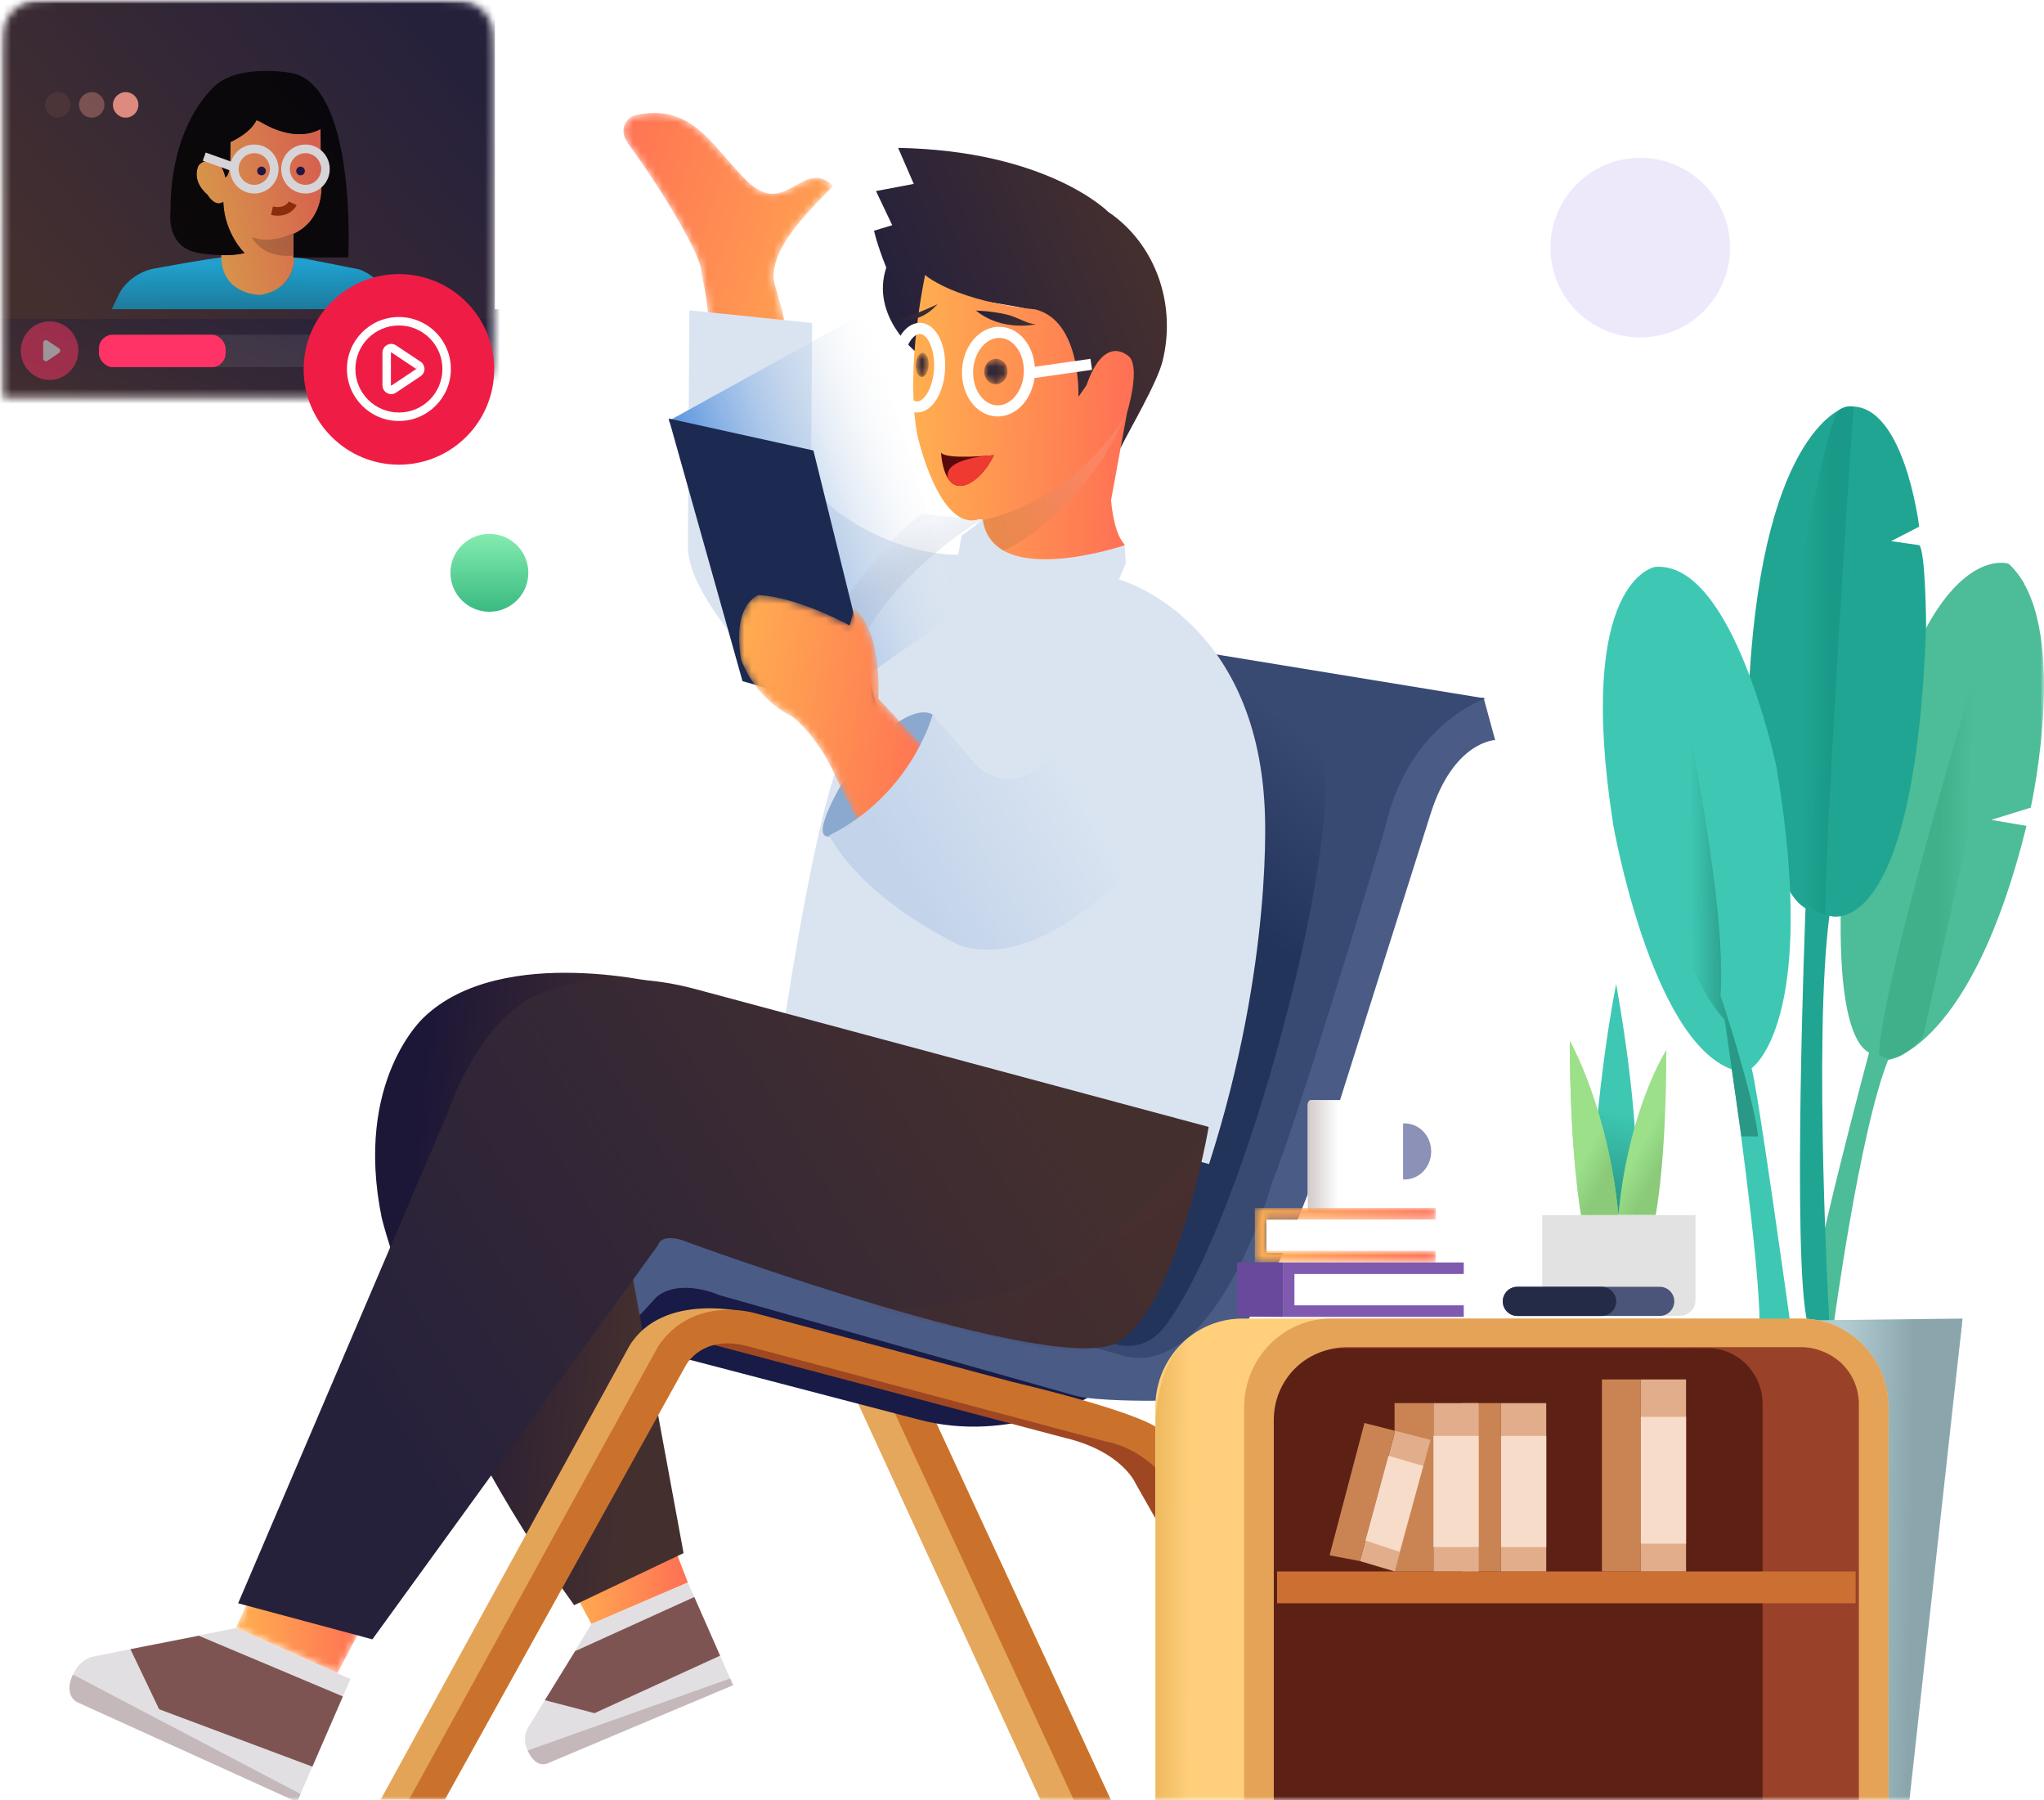 <svg width="276" height="243" viewBox="0 0 276 243" fill="none" xmlns="http://www.w3.org/2000/svg">
<mask id="mask0_1312_31149" style="mask-type:alpha" maskUnits="userSpaceOnUse" x="0" y="0" width="276" height="243">
<rect width="276" height="243" transform="matrix(-1 0 0 1 276 0)" fill="#C4C4C4"/>
</mask>
<g mask="url(#mask0_1312_31149)">
<path fill-rule="evenodd" clip-rule="evenodd" d="M76.618 213.188L79.862 219.235L92.886 213.629L90.018 206.238L76.618 213.188Z" fill="url(#paint0_linear_1312_31149)"/>
<path fill-rule="evenodd" clip-rule="evenodd" d="M74.448 237.659L98.988 227.489L92.886 213.629L79.862 219.235L71.362 233.132C71.362 233.132 69.656 235.493 72.674 237.988C72.674 237.988 73.21 238.171 74.448 237.659Z" fill="#E2DFE2"/>
<path fill-rule="evenodd" clip-rule="evenodd" d="M77.661 222.893L93.75 215.59L97.235 223.506L80.279 231.269L73.574 229.517L77.661 222.893Z" fill="#7E5452"/>
<mask id="mask1_1312_31149" style="mask-type:alpha" maskUnits="userSpaceOnUse" x="31" y="213" width="19" height="13">
<path fill-rule="evenodd" clip-rule="evenodd" d="M49.251 218.887L45.561 225.881L31.838 219.784L34.861 213.189L49.251 218.887Z" fill="white"/>
</mask>
<g mask="url(#mask1_1312_31149)">
<path fill-rule="evenodd" clip-rule="evenodd" d="M49.251 218.887L45.561 225.881L31.838 219.784L34.861 213.189L49.251 218.887Z" fill="url(#paint1_linear_1312_31149)"/>
</g>
<path fill-rule="evenodd" clip-rule="evenodd" d="M11.285 229.974L40.108 243.254L47.318 226.661L31.838 219.783L12.756 223.598C12.756 223.598 9.3 224.017 9.56 228.685C9.56 228.685 9.833 229.306 11.285 229.974Z" fill="#E2DFE2"/>
<path fill-rule="evenodd" clip-rule="evenodd" d="M26.844 220.818L46.298 229.009L42.179 238.487L21.486 230.739L17.61 222.627L26.844 220.818Z" fill="#7E5452"/>
<path fill-rule="evenodd" clip-rule="evenodd" d="M9.835 226.046L40.577 242.176L40.109 243.255L10.559 229.852C10.559 229.852 8.474 229.107 9.835 226.046Z" fill="#C4B8BA"/>
<mask id="mask2_1312_31149" style="mask-type:alpha" maskUnits="userSpaceOnUse" x="27" y="226" width="21" height="18">
<path fill-rule="evenodd" clip-rule="evenodd" d="M45.965 226.061L27.896 237.872L40.109 243.254L47.318 226.662L45.965 226.061Z" fill="white"/>
</mask>
<g mask="url(#mask2_1312_31149)">
</g>
<path fill-rule="evenodd" clip-rule="evenodd" d="M126.401 192.026L150 243H140.5L115.385 188.418L126.401 192.026Z" fill="#E5A75B"/>
<path fill-rule="evenodd" clip-rule="evenodd" d="M120.306 189.636L145 243H150L125.608 190.358L120.306 189.636Z" fill="#CA722C"/>
<path fill-rule="evenodd" clip-rule="evenodd" d="M147.407 188.375C147.407 188.375 136.701 195.067 123.852 191.586L81.829 180.612L86.379 171.512H97.133L148.746 185.43L147.407 188.375Z" fill="#171B46"/>
<path fill-rule="evenodd" clip-rule="evenodd" d="M157.415 207.126L156.847 206.428L153.376 200.333C153.376 200.333 151.602 195.938 143.734 194.087L94.83 181.141H102.175L150.637 193.167L158.768 197.018L160.195 206.291L157.415 207.126Z" fill="#9F4722"/>
<path fill-rule="evenodd" clip-rule="evenodd" d="M186.069 155.439C186.069 157.53 187.677 159.225 189.66 159.225C191.644 159.225 193.252 157.53 193.252 155.439C193.252 153.346 191.644 151.651 189.66 151.651C187.677 151.651 186.069 153.346 186.069 155.439Z" fill="#8B91B7"/>
<path fill-rule="evenodd" clip-rule="evenodd" d="M218.225 132.829C218.225 132.829 222.459 155.473 220.342 163.85H214.727C214.727 163.85 215.365 147.629 218.225 132.829Z" fill="url(#paint2_linear_1312_31149)"/>
<path fill-rule="evenodd" clip-rule="evenodd" d="M155.58 93.294L200.333 94.203L201.888 99.906C201.888 99.906 196.316 100.035 193.206 109.754L181.09 148.044C181.09 148.044 169.234 189.492 155.58 189.092C155.58 189.092 147.971 189.158 145.258 188.426L97.132 174.836C97.132 174.836 91.832 172.439 88.635 175.103L80.939 183.465C80.939 183.465 79.772 185.185 75.776 185.062H52.909L54.015 182.604C54.015 182.604 55.613 178.115 62.806 177.071L73.317 177.932C73.317 177.932 75.374 175.146 78.002 172.359C81.219 168.947 85.719 167.038 90.408 166.965C92.038 166.942 93.665 167.143 95.238 167.566L146.179 181.264C146.179 181.264 156.607 178.022 161.82 157.449C161.82 157.449 166.893 133.636 176.615 118.277L155.58 93.294Z" fill="#4A5C86"/>
<path fill-rule="evenodd" clip-rule="evenodd" d="M90.23 132.977C90.23 132.977 67.849 127.155 57.236 137.338C57.236 137.338 47.759 145.825 51.541 164.398C51.541 164.398 57.485 188.936 77.527 216.689L92.302 209.664L83.743 163.266L90.23 132.977Z" fill="url(#paint3_linear_1312_31149)"/>
<path fill-rule="evenodd" clip-rule="evenodd" d="M247.56 179.111C247.56 179.111 251.099 152.672 254.951 143.095C254.951 143.095 266.199 141.606 273.635 111.494L268.875 110.679L274.21 109.025C274.21 109.025 279.834 83.684 271.144 76.08C271.144 76.08 265.403 74.22 259.506 85.857C259.506 85.857 249.654 103.842 248.714 119.26C248.714 119.26 247.327 139.332 252.378 142.105C252.378 142.105 244.752 170.533 244.157 177.467L243.761 179.943L247.56 179.111Z" fill="#4DBC98"/>
<path fill-rule="evenodd" clip-rule="evenodd" d="M259.666 139.961C255.453 144.73 253.727 142.25 253.727 142.25C254.152 130.994 271.144 76.081 271.144 76.081C272.137 76.814 273.323 78.788 273.323 78.788L259.666 139.961Z" fill="url(#paint4_linear_1312_31149)"/>
<path fill-rule="evenodd" clip-rule="evenodd" d="M247.027 178.716C247.027 178.716 244.818 140.268 247.027 123.623C247.027 123.623 258.586 127.938 260.081 84.44C260.081 84.44 260.016 74.352 259.148 73.592L255.354 73.05L259.148 71.099C259.148 71.099 257.049 53.643 249.243 54.944C249.243 54.944 238.24 57.548 236.23 91.38C236.23 91.38 237.294 118.944 243.8 122.61C243.8 122.61 241.923 170.612 244.098 178.716H247.027Z" fill="#20A592"/>
<path fill-rule="evenodd" clip-rule="evenodd" d="M239.541 97.888C239.541 97.888 245.649 58.717 248.305 55.356C248.305 55.356 249.187 54.695 250.271 54.875C250.271 54.875 246.695 107.262 246.44 123.405C246.44 123.405 238.009 122.884 239.541 97.888Z" fill="url(#paint5_linear_1312_31149)"/>
<path opacity="0.2" fill-rule="evenodd" clip-rule="evenodd" d="M209.358 33.43C209.358 40.126 214.787 45.554 221.482 45.554C228.179 45.554 233.606 40.126 233.606 33.43C233.606 26.733 228.179 21.307 221.482 21.307C214.787 21.307 209.358 26.733 209.358 33.43Z" fill="#A692E7"/>
<path fill-rule="evenodd" clip-rule="evenodd" d="M60.824 77.327C60.824 80.229 63.178 82.584 66.081 82.584C68.986 82.584 71.339 80.229 71.339 77.327C71.339 74.424 68.986 72.07 66.081 72.07C63.178 72.07 60.824 74.424 60.824 77.327Z" fill="url(#paint6_linear_1312_31149)"/>
<path d="M0.351 7.84C0.351 5.096 0.351 3.724 0.885 2.675C1.355 1.753 2.104 1.004 3.026 0.534C4.074 0 5.447 0 8.191 0H58.821C61.565 0 62.937 0 63.986 0.534C64.907 1.004 65.657 1.753 66.127 2.675C66.661 3.724 66.661 5.096 66.661 7.84V45.798C66.661 48.542 66.661 49.914 66.127 50.962C65.657 51.884 64.907 52.634 63.986 53.103C62.937 53.638 61.565 53.638 58.821 53.638H0.351V7.84Z" fill="white"/>
<mask id="mask3_1312_31149" style="mask-type:alpha" maskUnits="userSpaceOnUse" x="0" y="0" width="67" height="54">
<path d="M0.351 7.84C0.351 5.096 0.351 3.724 0.885 2.675C1.355 1.753 2.104 1.004 3.026 0.534C4.074 0 5.447 0 8.191 0H58.821C61.565 0 62.937 0 63.986 0.534C64.907 1.004 65.657 1.753 66.127 2.675C66.661 3.724 66.661 5.096 66.661 7.84V45.798C66.661 48.542 66.661 49.914 66.127 50.962C65.657 51.884 64.907 52.634 63.986 53.103C62.937 53.638 61.565 53.638 58.821 53.638H0.351V7.84Z" fill="white"/>
</mask>
<g mask="url(#mask3_1312_31149)">
<rect x="-9.473" y="41.751" width="77.753" height="14.631" fill="url(#paint7_linear_1312_31149)"/>
<rect opacity="0.1" x="18.84" y="45.182" width="31.927" height="4.389" rx="1.877" fill="#D8D8D8"/>
<rect x="13.355" y="45.182" width="17.11" height="4.389" rx="1.877" fill="#FF3366"/>
<ellipse cx="58.343" cy="47.317" rx="2.666" ry="2.709" fill="white"/>
<g opacity="0.5">
<ellipse cx="6.694" cy="47.339" rx="3.888" ry="3.95" fill="#FF3366"/>
<path fill-rule="evenodd" clip-rule="evenodd" d="M6.416 45.979C6.167 45.81 5.83 45.989 5.83 46.29V48.386C5.83 48.687 6.167 48.866 6.416 48.697L7.964 47.649C8.183 47.5 8.183 47.176 7.964 47.028L6.416 45.979Z" fill="white"/>
</g>
<rect x="-1.942" y="-1.146" width="68.766" height="44.207" fill="url(#paint8_linear_1312_31149)"/>
<g opacity="0.8">
<path fill-rule="evenodd" clip-rule="evenodd" d="M41.211 34.923L48.291 36.32C48.291 36.32 50.732 36.648 54.476 41.742H15.086L16.208 39.442C16.208 39.442 17.678 36.629 21.355 36.159C21.355 36.159 27.856 34.948 29.945 34.753C29.945 34.753 30.162 39.333 34.535 39.459C34.535 39.459 39.541 40.028 39.697 34.753L41.211 34.923Z" fill="url(#paint9_linear_1312_31149)"/>
<path fill-rule="evenodd" clip-rule="evenodd" d="M31.728 15.083C31.728 15.083 36.395 17.924 43.94 17.02V24.576C43.94 25.982 43.668 27.388 43.032 28.638C42.416 29.849 41.397 31.099 39.72 31.673V34.753C39.72 34.753 39.975 38.967 35.181 39.806C35.181 39.806 30.065 39.899 29.873 34.753V28.252C29.873 28.252 26.357 25.928 26.165 23.023C26.165 23.023 26.022 20.086 29.01 20.971C29.01 20.971 29.529 21.331 29.692 22.348C29.692 22.348 30.212 22.741 30.373 21.758C30.373 21.758 30.94 20.605 31.728 15.083Z" fill="url(#paint10_linear_1312_31149)"/>
<path fill-rule="evenodd" clip-rule="evenodd" d="M29.329 11.335C29.329 11.335 22.962 16.157 23.025 28.632C23.025 28.632 22.323 33.454 26.91 34.161C26.91 34.161 30.349 34.804 33.024 34.161C33.024 34.161 30.309 31.583 30.146 27.238C30.146 27.238 29.194 28.14 28.005 26.281C28.005 26.281 25.868 24.641 26.762 22.427C26.762 22.427 27.25 21.334 29.225 21.826C29.225 21.826 30.146 22.373 30.416 23.931C30.416 23.931 31.067 23.903 31.094 21.279L31.121 19.174C31.121 19.174 33.908 17.972 34.667 16.114C34.667 16.114 39.296 19.53 43.274 17.425L43.41 25.27C43.41 25.27 43.709 29.697 39.62 31.583V34.754H47.038C47.038 34.754 48.223 11.579 39.35 9.845C39.35 9.845 32.682 8.645 29.329 11.335Z" fill="url(#paint11_linear_1312_31149)"/>
<path fill-rule="evenodd" clip-rule="evenodd" d="M29.329 11.335C29.329 11.335 22.962 16.157 23.025 28.632C23.025 28.632 22.323 33.454 26.91 34.161C26.91 34.161 30.349 34.804 33.024 34.161C33.024 34.161 30.309 31.583 30.146 27.238C30.146 27.238 29.194 28.14 28.005 26.281C28.005 26.281 25.868 24.641 26.762 22.427C26.762 22.427 27.25 21.334 29.225 21.826C29.225 21.826 30.146 22.373 30.416 23.931C30.416 23.931 31.067 23.903 31.094 21.279L31.121 19.174C31.121 19.174 33.908 17.972 34.667 16.114C34.667 16.114 39.296 19.53 43.274 17.425L43.41 25.27C43.41 25.27 43.709 29.697 39.62 31.583V34.754H47.038C47.038 34.754 48.223 11.579 39.35 9.845C39.35 9.845 32.682 8.645 29.329 11.335Z" fill="black"/>
<path d="M27.576 21.143L31.371 22.495" stroke="white" stroke-width="1.168"/>
<path fill-rule="evenodd" clip-rule="evenodd" d="M37.028 22.817C37.028 24.32 35.821 25.537 34.334 25.537C32.844 25.537 31.638 24.32 31.638 22.817C31.638 21.314 32.844 20.096 34.334 20.096C35.821 20.096 37.028 21.314 37.028 22.817Z" stroke="white" stroke-width="1.168"/>
<path fill-rule="evenodd" clip-rule="evenodd" d="M43.94 22.817C43.94 24.32 42.733 25.537 41.246 25.537C39.757 25.537 38.551 24.32 38.551 22.817C38.551 21.314 39.757 20.096 41.246 20.096C42.733 20.096 43.94 21.314 43.94 22.817Z" stroke="white" stroke-width="1.168"/>
<path fill-rule="evenodd" clip-rule="evenodd" d="M39.998 23.082C39.998 23.408 40.26 23.672 40.583 23.672C40.905 23.672 41.167 23.408 41.167 23.082C41.167 22.757 40.905 22.492 40.583 22.492C40.26 22.492 39.998 22.757 39.998 23.082Z" fill="#1E1147"/>
<path fill-rule="evenodd" clip-rule="evenodd" d="M34.73 23.082C34.73 23.408 34.991 23.672 35.314 23.672C35.637 23.672 35.9 23.408 35.9 23.082C35.9 22.757 35.637 22.492 35.314 22.492C34.991 22.492 34.73 22.757 34.73 23.082Z" fill="#1E1147"/>
<path d="M39.525 27.445C39.525 27.445 38.862 28.902 36.728 28.446" stroke="#9F2E00" stroke-width="1.168"/>
<path fill-rule="evenodd" clip-rule="evenodd" d="M34 32C34 32 36.244 33.054 39.5 31.5V34.5C39.5 34.5 35.673 35.065 34 32Z" fill="black" fill-opacity="0.2"/>
</g>
</g>
<g opacity="0.1" filter="url(#filter0_d_1312_31149)">
<circle cx="7.801" cy="5.157" r="1.719" fill="#DD8B7F"/>
</g>
<g opacity="0.4" filter="url(#filter1_d_1312_31149)">
<circle cx="12.385" cy="5.157" r="1.719" fill="#DD8B7F"/>
</g>
<g filter="url(#filter2_d_1312_31149)">
<circle cx="16.969" cy="5.157" r="1.719" fill="#DD8B7F"/>
</g>
<path fill-rule="evenodd" clip-rule="evenodd" d="M200.581 94.293C200.581 94.293 190.117 97.724 187.028 111.791C187.028 111.791 175.363 150.904 171.76 159.653C171.76 159.653 164.555 185.557 152.204 183.155L112.507 172.127L125.785 144.9L138.136 100.811L162.841 88.118L200.581 94.293Z" fill="#384A72"/>
<path fill-rule="evenodd" clip-rule="evenodd" d="M210.332 177.625H226.851C228.003 177.625 228.938 176.69 228.938 175.538V164.039H208.246V175.538C208.246 176.69 209.18 177.625 210.332 177.625Z" fill="#E2E2E2"/>
<path fill-rule="evenodd" clip-rule="evenodd" d="M204.889 177.645H224.111C225.197 177.645 226.078 176.765 226.078 175.678C226.078 174.592 225.197 173.711 224.111 173.711H204.889C203.803 173.711 202.922 174.592 202.922 175.678C202.922 176.765 203.803 177.645 204.889 177.645Z" fill="#4B5579"/>
<path fill-rule="evenodd" clip-rule="evenodd" d="M204.889 177.645H216.27C217.356 177.645 218.238 176.765 218.238 175.678C218.238 174.592 217.356 173.711 216.27 173.711H204.889C203.803 173.711 202.922 174.592 202.922 175.678C202.922 176.765 203.803 177.645 204.889 177.645Z" fill="#242B47"/>
<path fill-rule="evenodd" clip-rule="evenodd" d="M223.563 164.008C223.563 164.008 225.004 156.98 225.004 141.736C225.004 141.736 219.909 149.604 218.529 164.008H223.563Z" fill="url(#paint12_linear_1312_31149)"/>
<path fill-rule="evenodd" clip-rule="evenodd" d="M213.494 164.008C213.494 164.008 211.976 155.794 211.976 140.549C211.976 140.549 217.148 149.604 218.53 164.008H213.494Z" fill="#9CE08A"/>
<path fill-rule="evenodd" clip-rule="evenodd" d="M213.494 164.008C213.494 164.008 211.976 155.794 211.976 140.549C211.976 140.549 217.148 149.604 218.53 164.008H213.494Z" fill="url(#paint13_linear_1312_31149)"/>
<path fill-rule="evenodd" clip-rule="evenodd" d="M177.142 163.729H188.908C189.212 163.729 189.458 163.467 189.458 163.144V149.11C189.458 148.788 189.212 148.525 188.908 148.525H177.142C176.839 148.525 176.593 148.788 176.593 149.11V163.144C176.593 163.467 176.839 163.729 177.142 163.729Z" fill="white"/>
<path fill-rule="evenodd" clip-rule="evenodd" d="M176.943 163.729H184.43C184.623 163.729 184.78 163.467 184.78 163.144V149.11C184.78 148.788 184.623 148.525 184.43 148.525H176.943C176.75 148.525 176.593 148.788 176.593 149.11V163.144C176.593 163.467 176.75 163.729 176.943 163.729Z" fill="url(#paint14_linear_1312_31149)"/>
<path fill-rule="evenodd" clip-rule="evenodd" d="M84.964 181.733L51.403 242.929H55.285L87.739 183.944C87.739 183.944 91.801 175.256 100.888 177.184C100.888 177.184 89.512 174.239 84.964 181.733Z" fill="#E4A458"/>
<path fill-rule="evenodd" clip-rule="evenodd" d="M193.122 169.161H171.001V164.633H193.122V169.161Z" fill="white"/>
<path fill-rule="evenodd" clip-rule="evenodd" d="M160.195 90.251C160.195 90.251 175.737 91.356 178.57 102.33C181.404 113.304 168.23 164.467 157.381 178.94C146.531 193.413 119.272 145.891 119.272 145.891L160.195 90.251Z" fill="url(#paint15_linear_1312_31149)"/>
<mask id="mask4_1312_31149" style="mask-type:alpha" maskUnits="userSpaceOnUse" x="169" y="163" width="25" height="8">
<path fill-rule="evenodd" clip-rule="evenodd" d="M171.001 163.074H193.864V164.633H171.001V168.864H193.864V170.423H171.001H169.442V168.864V164.633V163.074H171.001Z" fill="white"/>
</mask>
<g mask="url(#mask4_1312_31149)">
<path fill-rule="evenodd" clip-rule="evenodd" d="M171.001 163.074H193.864V164.633H171.001V168.864H193.864V170.423H171.001H169.442V168.864V164.633V163.074H171.001Z" fill="url(#paint16_linear_1312_31149)"/>
</g>
<path fill-rule="evenodd" clip-rule="evenodd" d="M196.907 176.51H174.786V171.982H196.907V176.51Z" fill="white"/>
<path fill-rule="evenodd" clip-rule="evenodd" d="M174.786 170.423H197.65V171.982H174.786V176.213H197.65V177.772H174.786H173.227V176.213V171.982V170.423H174.786Z" fill="#805AAF"/>
<path fill-rule="evenodd" clip-rule="evenodd" d="M173.227 170.423H167.034V177.727L173.227 177.772V170.423Z" fill="#69499B"/>
<path fill-rule="evenodd" clip-rule="evenodd" d="M161.003 196.54L156.7 193.098C156.7 193.098 155.666 191.091 136.504 186.496L102.091 177.306C102.091 177.306 93.683 174.667 88.893 181.705L55.226 242.929H60.076L92.565 184.398C92.565 184.398 94.752 179.935 101.258 181.81L149.337 194.602C149.337 194.602 155.072 195.374 158.49 201.329L161.003 196.54Z" fill="#CA722C"/>
<mask id="mask5_1312_31149" style="mask-type:alpha" maskUnits="userSpaceOnUse" x="84" y="15" width="29" height="46">
<path fill-rule="evenodd" clip-rule="evenodd" d="M100.966 24.513C103.663 27.109 105.565 26.097 107.355 25.087C108.993 24.162 110.537 23.236 112.507 25.078C109.861 27.921 104.217 32.964 104.463 37.632C104.547 39.225 107.233 43.857 108.021 60.83L95.253 58.893C96.763 43.098 94.958 38.849 94.626 36.253C94.316 33.824 88.909 24.914 84.892 19.504C83.279 17.332 84.789 15.778 85.755 15.56C86.7 15.346 87.57 15.247 88.376 15.247C94.276 15.247 96.82 20.522 100.966 24.513Z" fill="white"/>
</mask>
<g mask="url(#mask5_1312_31149)">
<path fill-rule="evenodd" clip-rule="evenodd" d="M100.966 24.513C103.663 27.109 105.565 26.097 107.355 25.087C108.993 24.162 110.537 23.236 112.507 25.078C109.861 27.921 104.217 32.964 104.463 37.632C104.547 39.225 107.233 43.857 108.021 60.83L95.253 58.893C96.763 43.098 94.958 38.849 94.626 36.253C94.316 33.824 88.909 24.914 84.892 19.504C83.279 17.332 84.789 15.778 85.755 15.56C86.7 15.346 87.57 15.247 88.376 15.247C94.276 15.247 96.82 20.522 100.966 24.513Z" fill="url(#paint17_linear_1312_31149)"/>
</g>
<g filter="url(#filter3_d_1312_31149)">
<path fill-rule="evenodd" clip-rule="evenodd" d="M151.247 73.278C151.247 73.278 169.593 78.348 170.774 104.168C170.774 104.168 172.047 124.796 163.258 152.141L105.37 136.534C105.37 136.534 110.142 103.051 114.105 96.121C114.105 96.121 93.211 78.743 92.881 69L93.086 36.888L109.667 38.605L109.511 58.008C109.511 58.008 109.144 61.789 114.48 65.031C114.48 65.031 121.092 69.78 129.208 69.891C129.208 69.891 138.501 68.49 151.247 73.278Z" fill="#DAE4F1"/>
</g>
<path fill-rule="evenodd" clip-rule="evenodd" d="M90.293 56.815L116.949 42.102L129.374 82.584L114.027 93.294L90.293 56.815Z" fill="url(#paint18_linear_1312_31149)"/>
<path opacity="0.3" fill-rule="evenodd" clip-rule="evenodd" d="M131.512 70.78C131.512 70.78 116.046 80.28 114.027 93.294C114.027 93.294 109.662 91.824 107.813 89.966C107.813 89.966 119.504 71.821 124.711 69.383C124.711 69.383 130.889 70.246 134.814 69.731" fill="url(#paint19_linear_1312_31149)"/>
<path fill-rule="evenodd" clip-rule="evenodd" d="M163.207 152.127C163.207 152.127 159.113 176.083 151.032 181.141C142.951 186.199 92.297 167.491 92.297 167.491C92.297 167.491 89.41 166.333 88.799 168.174L50.283 221.302L32.155 216.435L60.523 150.048C60.523 150.048 65.14 135.715 74.896 133.452C74.896 133.452 82.877 130.562 93.85 133.507L163.207 152.127Z" fill="url(#paint20_linear_1312_31149)"/>
<path fill-rule="evenodd" clip-rule="evenodd" d="M125.935 96.47C125.935 96.47 122.316 93.604 113.84 105.491C113.84 105.491 109.342 112.96 111.841 112.932L118.424 113.304L124.717 107.412L126.866 99.413L125.935 96.47Z" fill="#8BA9CF"/>
<path fill-rule="evenodd" clip-rule="evenodd" d="M109.835 60.814L118.825 97.224L100.261 91.954L90.293 56.499L109.835 60.814Z" fill="#1C2A51"/>
<mask id="mask6_1312_31149" style="mask-type:alpha" maskUnits="userSpaceOnUse" x="99" y="80" width="28" height="37">
<path fill-rule="evenodd" clip-rule="evenodd" d="M114.741 84.436L115.36 82.127C119.251 85.492 118.591 94.282 118.591 94.282L126.628 102.934L122.949 116.636L117.031 113.345L112.726 104.613C110.32 99.175 106.958 96.726 106.958 96.726C101.643 94.062 100.065 88.999 100.065 88.999C98.816 81.553 102.388 80.346 102.388 80.346C107.6 80.509 114.741 84.436 114.741 84.436Z" fill="white"/>
</mask>
<g mask="url(#mask6_1312_31149)">
<path fill-rule="evenodd" clip-rule="evenodd" d="M114.741 84.436L115.36 82.127C119.251 85.492 118.591 94.282 118.591 94.282L126.628 102.934L122.949 116.636L117.031 113.345L112.726 104.613C110.32 99.175 106.958 96.726 106.958 96.726C101.643 94.062 100.065 88.999 100.065 88.999C98.816 81.553 102.388 80.346 102.388 80.346C107.6 80.509 114.741 84.436 114.741 84.436Z" fill="url(#paint21_linear_1312_31149)"/>
</g>
<path fill-rule="evenodd" clip-rule="evenodd" d="M149.604 28.584C149.827 28.739 150.052 28.878 150.274 29.044C156.32 33.566 158.802 41.44 156.976 48.764C156.243 51.713 152.474 58.066 151.32 60.455H151.053C151.053 60.455 154.444 47.177 149.926 48.906C149.926 48.906 146.865 52.034 146.177 55.192C146.177 55.192 144.064 54.909 144.785 51.045C144.785 51.045 145.186 42.91 137.636 41.475C130.083 40.039 128.146 40.625 124.919 37.153L123.688 47.525C123.688 47.525 117.493 42.644 119.683 36.087L119.654 36.085C118.349 32.796 118.022 31.148 118.022 31.148L120.474 30.399L118.285 25.793L123.384 24.826L121.273 19.962C141.416 20.339 149.588 28.553 149.588 28.553C149.594 28.563 149.598 28.573 149.604 28.584Z" fill="url(#paint22_linear_1312_31149)"/>
<path fill-rule="evenodd" clip-rule="evenodd" d="M139.761 41.757C146.067 43.309 145.612 53.571 145.612 53.571L146.7 52.025C149.247 44.706 152.56 48.237 152.56 48.237C153.955 49.971 152.194 55.664 152.194 55.664L150.029 67.52C150.131 68.749 150.529 72.16 151.884 73.532L149.75 75.277C148.061 76.657 146.029 77.54 143.868 77.829C140.099 78.334 135.385 79.135 133.965 79.065C133.694 79.052 133.306 78.1 132.943 76.99C132.348 75.159 132.253 73.212 132.556 71.311C132.62 70.911 132.662 70.496 132.662 70.1C132.349 70.104 132.161 70.1 132.161 70.1C126.759 71.784 123.858 58.7 123.858 58.7C122.18 49.577 124.919 37.153 124.919 37.153C130.05 40.979 139.761 41.757 139.761 41.757Z" fill="url(#paint23_linear_1312_31149)"/>
<path fill-rule="evenodd" clip-rule="evenodd" d="M134.201 61.448C134.201 61.448 132.577 61.611 130.873 61.649C129.17 61.686 127.389 61.599 127.072 61.096C127.072 61.096 127.291 66.551 130.431 65.443C130.431 65.443 132.525 64.865 134.201 61.448Z" fill="#590909"/>
<path fill-rule="evenodd" clip-rule="evenodd" d="M134.201 61.448C134.201 61.448 127.139 61.754 128.025 64.607C128.025 64.607 128.705 66.037 130.431 65.443C130.431 65.443 132.431 64.97 134.201 61.448Z" fill="#EF3A32"/>
<path fill-rule="evenodd" clip-rule="evenodd" d="M131.791 41.93C131.791 41.93 133.877 41.958 136.047 42.488C137.41 42.821 138.686 43.723 139.875 43.781C139.875 43.781 135.343 44.83 131.791 41.93Z" fill="url(#paint24_linear_1312_31149)"/>
<path fill-rule="evenodd" clip-rule="evenodd" d="M121.328 43.103C122.985 42.773 126.596 41.065 126.596 41.065C124.078 43.894 121.328 43.103 121.328 43.103Z" fill="url(#paint25_linear_1312_31149)"/>
<mask id="mask7_1312_31149" style="mask-type:alpha" maskUnits="userSpaceOnUse" x="132" y="48" width="5" height="4">
<path fill-rule="evenodd" clip-rule="evenodd" d="M134.555 48.434C135.425 48.477 136.091 49.28 136.045 50.227C135.998 51.176 135.255 51.91 134.385 51.866C133.516 51.824 132.848 51.02 132.896 50.073C132.941 49.151 133.642 48.433 134.481 48.433C134.506 48.433 134.53 48.433 134.555 48.434Z" fill="white"/>
</mask>
<g mask="url(#mask7_1312_31149)">
<path fill-rule="evenodd" clip-rule="evenodd" d="M134.555 48.434C135.425 48.477 136.091 49.28 136.045 50.227C135.998 51.176 135.255 51.91 134.385 51.866C133.516 51.824 132.848 51.02 132.896 50.073C132.941 49.151 133.642 48.433 134.481 48.433C134.506 48.433 134.53 48.433 134.555 48.434Z" fill="url(#paint26_linear_1312_31149)"/>
</g>
<mask id="mask8_1312_31149" style="mask-type:alpha" maskUnits="userSpaceOnUse" x="123" y="47" width="3" height="4">
<path fill-rule="evenodd" clip-rule="evenodd" d="M124.607 47.63C125.082 47.652 125.429 48.402 125.386 49.301C125.341 50.202 124.92 50.912 124.447 50.887C123.973 50.865 123.623 50.118 123.668 49.217C123.711 48.332 124.119 47.629 124.584 47.629C124.592 47.629 124.599 47.63 124.607 47.63Z" fill="white"/>
</mask>
<g mask="url(#mask8_1312_31149)">
<path fill-rule="evenodd" clip-rule="evenodd" d="M124.607 47.63C125.082 47.652 125.429 48.402 125.386 49.301C125.341 50.202 124.92 50.912 124.447 50.887C123.973 50.865 123.623 50.118 123.668 49.217C123.711 48.332 124.119 47.629 124.584 47.629C124.592 47.629 124.599 47.63 124.607 47.63Z" fill="url(#paint27_linear_1312_31149)"/>
</g>
<path d="M138.992 50.373L147.351 49.18" stroke="white" stroke-width="1.5"/>
<path fill-rule="evenodd" clip-rule="evenodd" d="M135.085 44.868C137.388 44.981 139.136 47.446 138.992 50.373C138.849 53.301 136.865 55.582 134.564 55.468C132.262 55.355 130.511 52.889 130.656 49.962C130.8 47.035 132.784 44.753 135.085 44.868Z" stroke="white" stroke-width="1.5"/>
<path fill-rule="evenodd" clip-rule="evenodd" d="M124.274 44.335C125.852 44.412 127.015 46.848 126.87 49.775C126.727 52.703 125.329 55.013 123.751 54.935C122.175 54.858 121.012 52.423 121.158 49.494C121.301 46.566 122.697 44.258 124.274 44.335Z" stroke="white" stroke-width="1.5"/>
<path fill-rule="evenodd" clip-rule="evenodd" d="M151.864 73.603C151.864 73.603 134.139 79.628 132.715 70.212L129.864 72.301L128.229 80.94L138.883 79.69L149.686 81.548L152.011 76.047L151.864 73.603Z" fill="#DAE4F1"/>
<path fill-rule="evenodd" clip-rule="evenodd" d="M264.933 178.717L257.514 241.06H228.897L222.007 178.717H264.933Z" fill="#B1CBD1"/>
<path fill-rule="evenodd" clip-rule="evenodd" d="M265 178L257.829 243H239L245.029 178.232L265 178Z" fill="url(#paint28_linear_1312_31149)"/>
<path fill-rule="evenodd" clip-rule="evenodd" d="M156 243H255V190.044C255 183.392 249.71 178 243.185 178H167.742C161.257 178 156 183.36 156 189.971V243Z" fill="#FFCF7C"/>
<path fill-rule="evenodd" clip-rule="evenodd" d="M241.754 178.717C241.754 178.717 237.23 146.134 236.506 144.204C236.506 144.204 245.669 138.221 239.883 103.578C239.883 103.578 234.1 75.682 223.496 76.526C223.496 76.526 212.652 78.213 217.834 111.349C217.834 111.349 222.894 140.39 233.859 144.366C233.859 144.366 237.595 169.929 237.595 178.717H241.754Z" fill="#3EC8B3"/>
<path fill-rule="evenodd" clip-rule="evenodd" d="M232.325 134.404C232.325 134.404 236.654 147.389 237.407 153.411H235.144L232.867 137.638C232.867 137.638 227.302 132.368 225.564 119.155C225.564 119.155 221.455 81.801 223.374 76.748C223.374 76.748 233.454 117.843 232.325 134.404Z" fill="url(#paint29_linear_1312_31149)"/>
<path fill-rule="evenodd" clip-rule="evenodd" d="M168 243H255V190.044C255 183.392 249.712 178 243.189 178H179.739C173.257 178 168 183.36 168 189.971V243Z" fill="#E4A357"/>
<path fill-rule="evenodd" clip-rule="evenodd" d="M172.444 241.059H250.566V189.202C250.566 185.15 247.281 181.866 243.228 181.866H181.837C176.649 181.866 172.444 186.071 172.444 191.26V241.059Z" fill="#903D2A"/>
<path fill-rule="evenodd" clip-rule="evenodd" d="M172 243H251V189.559C251 185.384 247.678 182 243.58 182H181.499C176.253 182 172 186.333 172 191.68V243Z" fill="url(#paint30_linear_1312_31149)"/>
<path fill-rule="evenodd" clip-rule="evenodd" d="M172 243H238V189.559C238 185.384 234.696 182 230.623 182H181.444C176.228 182 172 186.333 172 191.68V243Z" fill="#5D2015"/>
<path fill-rule="evenodd" clip-rule="evenodd" d="M250.566 216.434H172.444V212.136H250.566V216.434Z" fill="#CB6F33"/>
<path fill-rule="evenodd" clip-rule="evenodd" d="M227.667 212.138H221.558V186.217H227.667V212.138Z" fill="#E2AD8A"/>
<path fill-rule="evenodd" clip-rule="evenodd" d="M221.558 212.138H216.309V186.217H221.558V212.138Z" fill="#CA8454"/>
<path fill-rule="evenodd" clip-rule="evenodd" d="M227.667 208.383H221.558V191.266H227.667V208.383Z" fill="#F7DCCA"/>
<path fill-rule="evenodd" clip-rule="evenodd" d="M208.789 212.138H202.68V189.414H208.789V212.138Z" fill="#E2AD8A"/>
<path fill-rule="evenodd" clip-rule="evenodd" d="M202.68 212.138H197.432V189.414H202.68V212.138Z" fill="#CA8454"/>
<path fill-rule="evenodd" clip-rule="evenodd" d="M208.789 208.845H202.68V193.84H208.789V208.845Z" fill="#F7DCCA"/>
<path fill-rule="evenodd" clip-rule="evenodd" d="M199.665 212.138H193.556V189.414H199.665V212.138Z" fill="#E2AD8A"/>
<path fill-rule="evenodd" clip-rule="evenodd" d="M193.554 212.138H188.307V189.414H193.554V212.138Z" fill="#CA8454"/>
<path fill-rule="evenodd" clip-rule="evenodd" d="M199.665 208.845H193.556V193.84H199.665V208.845Z" fill="#F7DCCA"/>
<path fill-rule="evenodd" clip-rule="evenodd" d="M193.162 194.374L188.334 212.137L183.625 210.738L188.393 193.158L193.162 194.374Z" fill="#E2AD8A"/>
<path fill-rule="evenodd" clip-rule="evenodd" d="M188.393 193.158L183.625 210.738L179.534 209.957L184.241 192.098L188.393 193.158Z" fill="#CA8454"/>
<path fill-rule="evenodd" clip-rule="evenodd" d="M192.172 197.887L187.48 196.524L184.38 207.965L188.986 209.488L192.172 197.887Z" fill="#F7DCCA"/>
<g style="mix-blend-mode:multiply" opacity="0.1">
<path fill-rule="evenodd" clip-rule="evenodd" d="M152.194 55.664C152.194 55.664 146.022 67.221 132.716 70.211C132.716 70.211 132.865 72.762 135.513 74.332C135.513 74.332 146.03 69.923 152.194 55.664Z" fill="url(#paint31_linear_1312_31149)"/>
</g>
<path fill-rule="evenodd" clip-rule="evenodd" d="M143.343 100.431C143.343 100.431 138.24 108.463 132.111 103.59L125.935 96.47C125.935 96.47 123.138 107.217 111.963 112.776C111.963 112.776 115.559 120.559 129.085 127.362C129.085 127.362 139.633 133.4 156.193 113.304L143.343 100.431Z" fill="url(#paint32_linear_1312_31149)"/>
<path fill-rule="evenodd" clip-rule="evenodd" d="M71.257 236.3L98.591 226.588L98.989 227.489L73.96 238.036C73.96 238.036 72.365 238.877 71.257 236.3Z" fill="#C4B8BA"/>
<path fill-rule="evenodd" clip-rule="evenodd" d="M172 178.2C172 178.2 161.935 180.918 161.935 193.372C161.935 205.826 161.935 243 161.935 243H156.052V193.372C156.052 193.372 155.581 186.152 159.391 181.649C163.2 177.146 172 178.2 172 178.2Z" fill="url(#paint33_linear_1312_31149)"/>
<path style="mix-blend-mode:multiply" opacity="0.1" fill-rule="evenodd" clip-rule="evenodd" d="M163.207 152.141C163.207 152.141 147.689 180.2 116.801 176.004C117.46 176.954 140.12 181.867 140.12 181.867C140.12 181.867 143.169 182.158 144.433 182.188C145.618 182.217 146.733 182.21 147.689 182.112C150.849 181.789 152.275 180.2 152.275 180.2C152.275 180.2 152.53 179.949 152.656 179.827C153.129 179.368 153.501 178.898 153.786 178.533C154.326 177.841 155.484 176.004 155.484 176.004C155.484 176.004 156.251 174.739 156.743 173.711C157.236 172.683 158.157 170.423 158.157 170.423C158.157 170.423 160.143 164.637 161.002 161.524C161.862 158.411 163.207 152.141 163.207 152.141Z" fill="url(#paint34_linear_1312_31149)"/>
<path fill-rule="evenodd" clip-rule="evenodd" d="M66.729 49.864C66.729 56.97 60.97 62.729 53.864 62.729C46.76 62.729 41 56.97 41 49.864C41 42.76 46.76 37 53.864 37C60.97 37 66.729 42.76 66.729 49.864Z" fill="#EF1D45"/>
<path fill-rule="evenodd" clip-rule="evenodd" d="M53.864 42.796C49.989 42.796 46.847 45.938 46.847 49.813C46.847 53.688 49.989 56.83 53.864 56.83C57.74 56.83 60.881 53.688 60.881 49.813C60.881 47.952 60.142 46.167 58.826 44.851C57.51 43.535 55.725 42.796 53.864 42.796ZM53.864 55.688C50.62 55.688 47.989 53.057 47.989 49.813C47.989 46.568 50.62 43.938 53.864 43.938C57.109 43.938 59.739 46.568 59.739 49.813C59.739 53.057 57.109 55.688 53.864 55.688ZM56.793 48.831L53.476 46.621C53.114 46.382 52.65 46.361 52.267 46.566C51.885 46.771 51.645 47.169 51.643 47.603V52.023C51.643 52.675 52.173 53.205 52.825 53.205C53.057 53.206 53.285 53.136 53.476 53.005L56.793 50.789C57.121 50.57 57.318 50.202 57.318 49.807C57.318 49.413 57.121 49.045 56.793 48.825V48.831ZM56.16 49.842L52.843 52.057L52.785 52.023V47.598L52.843 47.569L56.16 49.779L56.479 49.305L56.16 49.842Z" fill="white"/>
</g>
<defs>
<filter id="filter0_d_1312_31149" x="-96.919" y="-90.562" width="209.438" height="209.438" filterUnits="userSpaceOnUse" color-interpolation-filters="sRGB">
<feFlood flood-opacity="0" result="BackgroundImageFix"/>
<feColorMatrix in="SourceAlpha" type="matrix" values="0 0 0 0 0 0 0 0 0 0 0 0 0 0 0 0 0 0 127 0" result="hardAlpha"/>
<feOffset dy="9"/>
<feGaussianBlur stdDeviation="51.5"/>
<feColorMatrix type="matrix" values="0 0 0 0 0 0 0 0 0 0 0 0 0 0 0 0 0 0 0.04 0"/>
<feBlend mode="normal" in2="BackgroundImageFix" result="effect1_dropShadow_1312_31149"/>
<feBlend mode="normal" in="SourceGraphic" in2="effect1_dropShadow_1312_31149" result="shape"/>
</filter>
<filter id="filter1_d_1312_31149" x="-92.334" y="-90.562" width="209.438" height="209.438" filterUnits="userSpaceOnUse" color-interpolation-filters="sRGB">
<feFlood flood-opacity="0" result="BackgroundImageFix"/>
<feColorMatrix in="SourceAlpha" type="matrix" values="0 0 0 0 0 0 0 0 0 0 0 0 0 0 0 0 0 0 127 0" result="hardAlpha"/>
<feOffset dy="9"/>
<feGaussianBlur stdDeviation="51.5"/>
<feColorMatrix type="matrix" values="0 0 0 0 0 0 0 0 0 0 0 0 0 0 0 0 0 0 0.04 0"/>
<feBlend mode="normal" in2="BackgroundImageFix" result="effect1_dropShadow_1312_31149"/>
<feBlend mode="normal" in="SourceGraphic" in2="effect1_dropShadow_1312_31149" result="shape"/>
</filter>
<filter id="filter2_d_1312_31149" x="-87.75" y="-90.562" width="209.438" height="209.438" filterUnits="userSpaceOnUse" color-interpolation-filters="sRGB">
<feFlood flood-opacity="0" result="BackgroundImageFix"/>
<feColorMatrix in="SourceAlpha" type="matrix" values="0 0 0 0 0 0 0 0 0 0 0 0 0 0 0 0 0 0 127 0" result="hardAlpha"/>
<feOffset dy="9"/>
<feGaussianBlur stdDeviation="51.5"/>
<feColorMatrix type="matrix" values="0 0 0 0 0 0 0 0 0 0 0 0 0 0 0 0 0 0 0.04 0"/>
<feBlend mode="normal" in2="BackgroundImageFix" result="effect1_dropShadow_1312_31149"/>
<feBlend mode="normal" in="SourceGraphic" in2="effect1_dropShadow_1312_31149" result="shape"/>
</filter>
<filter id="filter3_d_1312_31149" x="32.881" y="-18.112" width="197.957" height="235.252" filterUnits="userSpaceOnUse" color-interpolation-filters="sRGB">
<feFlood flood-opacity="0" result="BackgroundImageFix"/>
<feColorMatrix in="SourceAlpha" type="matrix" values="0 0 0 0 0 0 0 0 0 0 0 0 0 0 0 0 0 0 127 0" result="hardAlpha"/>
<feOffset dy="5"/>
<feGaussianBlur stdDeviation="30"/>
<feColorMatrix type="matrix" values="0 0 0 0 0 0 0 0 0 0 0 0 0 0 0 0 0 0 0.04 0"/>
<feBlend mode="normal" in2="BackgroundImageFix" result="effect1_dropShadow_1312_31149"/>
<feBlend mode="normal" in="SourceGraphic" in2="effect1_dropShadow_1312_31149" result="shape"/>
</filter>
<linearGradient id="paint0_linear_1312_31149" x1="92.886" y1="219.235" x2="76.619" y2="219.235" gradientUnits="userSpaceOnUse">
<stop stop-color="#FF7054"/>
<stop offset="1" stop-color="#FFAF50"/>
</linearGradient>
<linearGradient id="paint1_linear_1312_31149" x1="49.251" y1="225.88" x2="31.839" y2="225.88" gradientUnits="userSpaceOnUse">
<stop stop-color="#FF7054"/>
<stop offset="1" stop-color="#FFAF50"/>
</linearGradient>
<linearGradient id="paint2_linear_1312_31149" x1="215.532" y1="162.508" x2="220.929" y2="140.819" gradientUnits="userSpaceOnUse">
<stop stop-color="#299887"/>
<stop offset="0.577" stop-color="#3EC8B3"/>
<stop offset="1" stop-color="#3EC8B3"/>
</linearGradient>
<linearGradient id="paint3_linear_1312_31149" x1="84.746" y1="190.862" x2="52.445" y2="187.847" gradientUnits="userSpaceOnUse">
<stop stop-color="#442F2F"/>
<stop offset="1" stop-color="#1C1637"/>
</linearGradient>
<linearGradient id="paint4_linear_1312_31149" x1="267.962" y1="118.423" x2="261.765" y2="118.306" gradientUnits="userSpaceOnUse">
<stop stop-color="#4DBC98"/>
<stop offset="0.31" stop-color="#4DBC98"/>
<stop offset="1" stop-color="#40B08B"/>
</linearGradient>
<linearGradient id="paint5_linear_1312_31149" x1="247.284" y1="105.542" x2="241.528" y2="105.506" gradientUnits="userSpaceOnUse">
<stop stop-color="#199987"/>
<stop offset="0.69" stop-color="#20A592"/>
<stop offset="1" stop-color="#20A592"/>
</linearGradient>
<linearGradient id="paint6_linear_1312_31149" x1="71.25" y1="72.07" x2="71.25" y2="82.405" gradientUnits="userSpaceOnUse">
<stop stop-color="#84ECAF"/>
<stop offset="1" stop-color="#3BBB82"/>
</linearGradient>
<linearGradient id="paint7_linear_1312_31149" x1="15.404" y1="61.046" x2="25.657" y2="32.197" gradientUnits="userSpaceOnUse">
<stop stop-color="#442F2F"/>
<stop offset="1" stop-color="#26213B"/>
</linearGradient>
<linearGradient id="paint8_linear_1312_31149" x1="20.06" y1="57.154" x2="68.238" y2="17.476" gradientUnits="userSpaceOnUse">
<stop stop-color="#442F2F"/>
<stop offset="1" stop-color="#26213B"/>
</linearGradient>
<linearGradient id="paint9_linear_1312_31149" x1="81.461" y1="35.543" x2="81.461" y2="54.488" gradientUnits="userSpaceOnUse">
<stop stop-color="#1ABEF4"/>
<stop offset="1" stop-color="#072E3B"/>
</linearGradient>
<linearGradient id="paint10_linear_1312_31149" x1="45.377" y1="33.971" x2="30.1" y2="37.614" gradientUnits="userSpaceOnUse">
<stop stop-color="#FF7154"/>
<stop offset="1" stop-color="#FFAF50"/>
</linearGradient>
<linearGradient id="paint11_linear_1312_31149" x1="40.811" y1="39.513" x2="18.215" y2="27.238" gradientUnits="userSpaceOnUse">
<stop stop-color="#452F2F"/>
<stop offset="1" stop-color="#26223B"/>
</linearGradient>
<linearGradient id="paint12_linear_1312_31149" x1="221.324" y1="162.752" x2="216.677" y2="160.185" gradientUnits="userSpaceOnUse">
<stop stop-color="#8ACA79"/>
<stop offset="0.69" stop-color="#9CE08A"/>
<stop offset="1" stop-color="#9CE08A"/>
</linearGradient>
<linearGradient id="paint13_linear_1312_31149" x1="214.805" y1="162.685" x2="210.016" y2="160.143" gradientUnits="userSpaceOnUse">
<stop stop-color="#8ACA79"/>
<stop offset="0.69" stop-color="#9CE08A"/>
<stop offset="1" stop-color="#9CE08A"/>
</linearGradient>
<linearGradient id="paint14_linear_1312_31149" x1="182.623" y1="161.364" x2="176.593" y2="161.364" gradientUnits="userSpaceOnUse">
<stop stop-color="white"/>
<stop offset="0.31" stop-color="white"/>
<stop offset="1" stop-color="#D3C9C9"/>
</linearGradient>
<linearGradient id="paint15_linear_1312_31149" x1="190.105" y1="98.747" x2="169.48" y2="125.803" gradientUnits="userSpaceOnUse">
<stop stop-color="#384A72"/>
<stop offset="0.253" stop-color="#384A72"/>
<stop offset="1" stop-color="#23345B"/>
</linearGradient>
<linearGradient id="paint16_linear_1312_31149" x1="193.863" y1="170.423" x2="169.441" y2="170.423" gradientUnits="userSpaceOnUse">
<stop stop-color="#FF7054"/>
<stop offset="1" stop-color="#FFAF50"/>
</linearGradient>
<linearGradient id="paint17_linear_1312_31149" x1="89.609" y1="-6.967" x2="130.653" y2="6.667" gradientUnits="userSpaceOnUse">
<stop stop-color="#FF7054"/>
<stop offset="1" stop-color="#FFAF50"/>
</linearGradient>
<linearGradient id="paint18_linear_1312_31149" x1="130.924" y1="79.429" x2="103.173" y2="89.909" gradientUnits="userSpaceOnUse">
<stop stop-color="#EEEEEE" stop-opacity="0.01"/>
<stop offset="1" stop-color="#5693DF"/>
</linearGradient>
<linearGradient id="paint19_linear_1312_31149" x1="123.973" y1="70.96" x2="129.622" y2="82.573" gradientUnits="userSpaceOnUse">
<stop stop-color="#DAE4F1"/>
<stop offset="1" stop-color="#23345B" stop-opacity="0.01"/>
</linearGradient>
<linearGradient id="paint20_linear_1312_31149" x1="169.639" y1="194.342" x2="85.397" y2="246.315" gradientUnits="userSpaceOnUse">
<stop stop-color="#442F2F"/>
<stop offset="1" stop-color="#26213B"/>
</linearGradient>
<linearGradient id="paint21_linear_1312_31149" x1="124.076" y1="121.521" x2="93.945" y2="117.1" gradientUnits="userSpaceOnUse">
<stop stop-color="#FF7054"/>
<stop offset="1" stop-color="#FFAF50"/>
</linearGradient>
<linearGradient id="paint22_linear_1312_31149" x1="159.504" y1="48.205" x2="129.455" y2="60.516" gradientUnits="userSpaceOnUse">
<stop stop-color="#442F2F"/>
<stop offset="1" stop-color="#26213B"/>
</linearGradient>
<linearGradient id="paint23_linear_1312_31149" x1="152.155" y1="80.166" x2="122.42" y2="79.426" gradientUnits="userSpaceOnUse">
<stop stop-color="#FF7054"/>
<stop offset="1" stop-color="#FFAF50"/>
</linearGradient>
<linearGradient id="paint24_linear_1312_31149" x1="139.106" y1="44.232" x2="133.824" y2="40.13" gradientUnits="userSpaceOnUse">
<stop stop-color="#442F2F"/>
<stop offset="1" stop-color="#26213B"/>
</linearGradient>
<linearGradient id="paint25_linear_1312_31149" x1="126.226" y1="43.288" x2="121.423" y2="41.853" gradientUnits="userSpaceOnUse">
<stop stop-color="#442F2F"/>
<stop offset="1" stop-color="#26213B"/>
</linearGradient>
<linearGradient id="paint26_linear_1312_31149" x1="135.973" y1="51.943" x2="132.824" y2="51.812" gradientUnits="userSpaceOnUse">
<stop stop-color="#442F2F"/>
<stop offset="1" stop-color="#26213B"/>
</linearGradient>
<linearGradient id="paint27_linear_1312_31149" x1="125.363" y1="50.923" x2="123.645" y2="50.899" gradientUnits="userSpaceOnUse">
<stop stop-color="#442F2F"/>
<stop offset="1" stop-color="#26213B"/>
</linearGradient>
<linearGradient id="paint28_linear_1312_31149" x1="257.884" y1="226.065" x2="244.177" y2="225.851" gradientUnits="userSpaceOnUse">
<stop stop-color="#8AA6AC"/>
<stop offset="0.69" stop-color="#B1CBD1"/>
<stop offset="1" stop-color="#B1CBD1"/>
</linearGradient>
<linearGradient id="paint29_linear_1312_31149" x1="233.863" y1="137.901" x2="224.356" y2="137.97" gradientUnits="userSpaceOnUse">
<stop stop-color="#299887"/>
<stop offset="0.577" stop-color="#3EC8B3"/>
<stop offset="1" stop-color="#3EC8B3"/>
</linearGradient>
<linearGradient id="paint30_linear_1312_31149" x1="229.379" y1="227.107" x2="187.827" y2="225.011" gradientUnits="userSpaceOnUse">
<stop stop-color="#994129"/>
<stop offset="1" stop-color="#994129" stop-opacity="0.01"/>
</linearGradient>
<linearGradient id="paint31_linear_1312_31149" x1="151.801" y1="75.911" x2="136.738" y2="79.382" gradientUnits="userSpaceOnUse">
<stop stop-color="#EDF1F4"/>
<stop offset="1" stop-color="#1E2022"/>
<stop offset="1" stop-color="#1E2022"/>
</linearGradient>
<linearGradient id="paint32_linear_1312_31149" x1="115.798" y1="107.506" x2="139.153" y2="93.939" gradientUnits="userSpaceOnUse">
<stop stop-color="#C3D4EA"/>
<stop offset="1" stop-color="#DAE4F1"/>
</linearGradient>
<linearGradient id="paint33_linear_1312_31149" x1="165.767" y1="226.844" x2="155.96" y2="226.824" gradientUnits="userSpaceOnUse">
<stop stop-color="#FFCF7C"/>
<stop offset="0.518" stop-color="#FFCF7C"/>
<stop offset="1" stop-color="#EEB95E"/>
</linearGradient>
<linearGradient id="paint34_linear_1312_31149" x1="103.09" y1="89.626" x2="159.617" y2="179.708" gradientUnits="userSpaceOnUse">
<stop stop-color="#6C3E3B"/>
<stop offset="0.59" stop-color="#6C3E3B"/>
<stop offset="1" stop-color="#4E2421"/>
</linearGradient>
</defs>
</svg>
